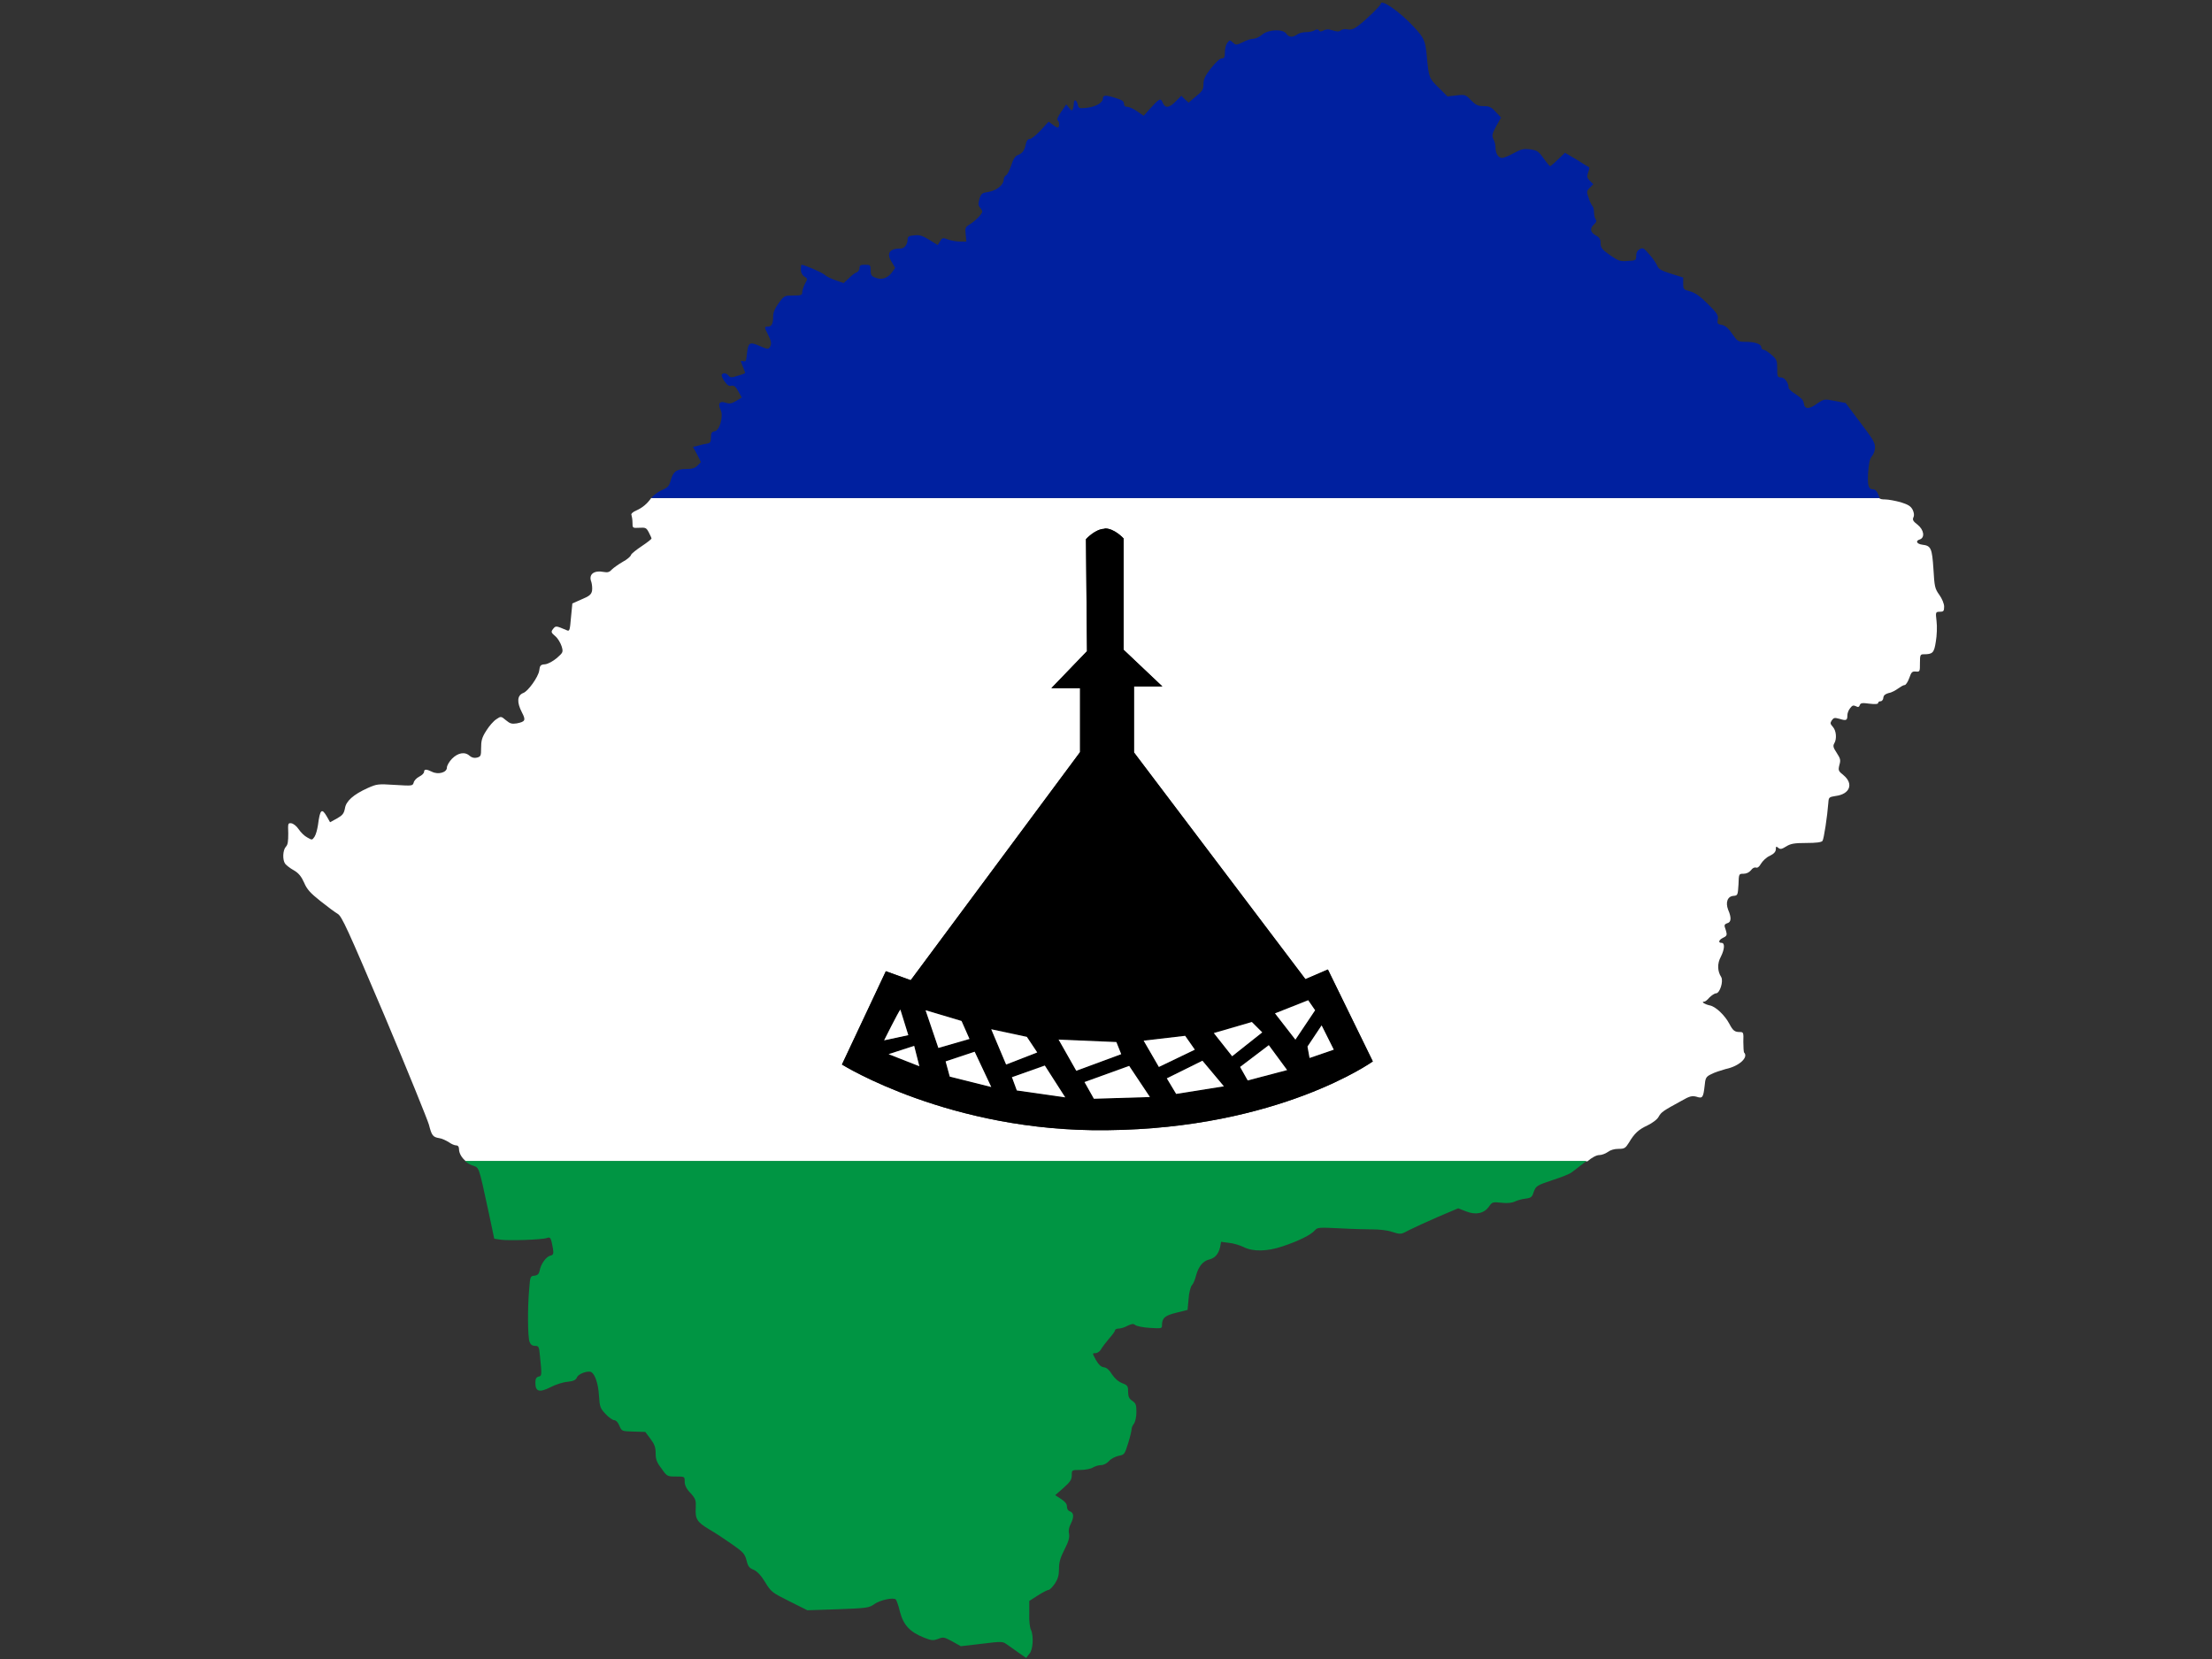 <?xml version="1.0" encoding="utf-8"?>
<!-- Generator: Adobe Illustrator 17.1.0, SVG Export Plug-In . SVG Version: 6.00 Build 0)  -->
<!DOCTYPE svg PUBLIC "-//W3C//DTD SVG 1.1//EN" "http://www.w3.org/Graphics/SVG/1.1/DTD/svg11.dtd">
<svg version="1.1" id="flag-icon-css-ls" xmlns="http://www.w3.org/2000/svg" xmlns:xlink="http://www.w3.org/1999/xlink" x="0px"
	 y="0px" viewBox="0 0 640 480" enable-background="new 0 0 640 480" xml:space="preserve">
<rect x="0" y="0" width="640" height="480" fill="#333333" stroke="none"/>
<g>
	<path fill="#FFFFFF" d="M462.7,334.2c0.7,0,1.8-0.4,2.5-0.9c0.8-0.6,1.9-0.9,3.1-0.9c1.7,0,2-0.2,3-1.8c1.6-2.7,2.8-3.8,5.4-5
		c1.4-0.7,2.8-1.7,3.2-2.5c0.8-1.4,1.3-1.7,6.6-4.6c2.4-1.4,3.1-1.5,4.3-1.2c1.8,0.6,2,0.3,2.4-3.1c0.2-2.3,0.4-2.7,1.9-3.4
		c0.9-0.5,2.8-1.1,4.2-1.5c3.9-0.8,6.7-3.4,5.3-4.8c-0.1-0.2-0.2-1.6-0.2-3.1c0.1-2.7,0-2.8-1-2.8c-1.5,0-2-0.4-3-2.3
		c-1.3-2.5-4-5.1-5.7-5.4c-1.4-0.3-2.7-1.1-1.6-1.1c0.3,0,0.9-0.5,1.5-1.2c0.6-0.6,1.5-1.2,1.9-1.2c1.1,0,2.2-3.5,1.5-4.7
		c-1.1-1.7-1.2-3.9-0.1-5.9c1.1-2.2,1.2-4,0.2-4c-1.1,0-0.8-0.9,0.5-1.5c0.9-0.4,1.1-0.8,0.9-1.5c-0.1-0.6-0.4-1.3-0.5-1.7
		c-0.1-0.5,0.1-0.8,0.8-1c1.1-0.3,1.2-1.6,0.2-3.9c-0.8-2.1-0.2-3.9,1.6-4c1.2-0.1,1.2-0.3,1.4-3.3c0.1-3.1,0.1-3.1,1.5-3.1
		c0.8,0,1.6-0.4,2.1-1c0.4-0.6,1-0.9,1.4-0.8c0.5,0.2,1-0.2,1.5-1.1c0.5-0.8,1.6-1.9,2.6-2.3c1.2-0.6,1.7-1.2,1.7-1.9
		c0-0.8,0.1-0.9,0.7-0.4c0.6,0.5,1,0.4,2.3-0.4c1.3-0.8,2.3-1,5.8-1c2.9,0,4.4-0.2,4.7-0.6c0.4-0.5,1.4-7.1,1.7-11.1
		c0.1-1.5,0.2-1.6,2.1-1.9c4.1-0.5,5.3-3.5,2.3-6c-1.5-1.2-1.6-1.4-1.2-3c0.4-1.4,0.3-1.8-0.8-3.5c-1-1.5-1.1-2-0.7-2.7
		c0.8-1.3,0.6-3.7-0.4-4.8c-0.8-0.9-0.8-1.1-0.3-1.9c0.6-0.8,0.8-0.8,2.3-0.4c1.9,0.6,2.2,0.4,2.2-1c0-0.6,0.3-1.5,0.8-2.1
		c0.6-0.8,0.9-0.9,1.6-0.6c0.7,0.4,1,0.3,1.2-0.3c0.2-0.6,0.7-0.7,2.8-0.4c1.7,0.2,2.5,0.1,2.5-0.2c0-0.3,0.3-0.5,0.7-0.5
		c0.4,0,0.8-0.5,0.8-1c0.1-0.8,0.6-1.1,1.6-1.4c0.8-0.1,2-0.8,2.7-1.3c0.7-0.5,1.5-1,1.9-1c0.3,0,0.9-0.9,1.3-2
		c0.6-1.7,0.8-2,1.9-1.9c1.2,0.1,1.2,0,1.2-2.5c0-2.3,0.1-2.5,1.1-2.5c2.6,0,3-0.4,3.5-3.7c0.3-1.7,0.4-4.4,0.2-5.9
		c-0.3-2.6-0.3-2.7,1-2.7c1,0,1.2-0.2,1.2-1.5c0-0.8-0.6-2.3-1.4-3.4c-1.3-1.8-1.4-2.4-1.7-7.5c-0.4-6-0.7-6.7-3.2-7
		c-1.6-0.2-2.1-1.1-0.8-1.5c1.6-0.5,1.3-2.8-0.6-4.3c-1.3-1-1.5-1.4-1.2-2.1c0.3-0.6,0.2-1.3-0.2-2.2c-0.6-1.1-1.3-1.5-3.5-2.2
		c-1.5-0.4-3.5-0.8-4.5-0.8c-0.9,0-1.4-0.1-1.7-0.4H188.4c-1.1,1.6-2.5,2.8-4.3,3.6c-1,0.4-1.6,1-1.4,1.3c0.1,0.3,0.3,1.3,0.3,2.2
		c0,1.6,0,1.6,2,1.5c1.8-0.1,2,0,2.7,1.3c0.4,0.8,0.8,1.6,0.8,1.8c0,0.2-1.3,1.2-2.8,2.2c-1.5,1-2.9,2.1-3.1,2.5
		c-0.1,0.5-1.2,1.4-2.5,2.1c-1.2,0.7-2.6,1.7-3.1,2.2c-0.6,0.7-1.2,0.9-2.2,0.7c-3-0.6-4.6,0.7-3.7,2.9c0.2,0.7,0.3,1.8,0.2,2.5
		c-0.2,1.1-0.8,1.6-3,2.5l-2.7,1.2l-0.4,4.1c-0.3,3.5-0.4,4-1.1,3.7c-3.3-1.4-3.3-1.4-4.1-0.4c-0.6,0.8-0.6,1,0.7,2.1
		c0.8,0.7,1.5,2,1.8,2.9c0.5,1.7,0.4,1.8-1.4,3.4c-1.1,0.9-2.5,1.7-3.4,1.8c-1.3,0.1-1.5,0.3-1.7,1.9c-0.3,1.8-3.2,5.9-4.6,6.4
		c-1.8,0.7-1.9,2.7-0.4,5.6c1.2,2.3,1,2.7-1.5,3.2c-1.4,0.2-1.9,0.1-3.1-0.9c-1.4-1.2-1.5-1.2-2.8-0.3c-0.8,0.5-2.1,2-2.9,3.3
		c-1.3,2-1.5,3-1.5,5c0,2.3-0.1,2.5-1.2,2.8c-0.8,0.2-1.5,0-2.1-0.5c-1.4-1.3-3.4-0.9-5.1,0.8c-0.8,0.8-1.5,2-1.5,2.6
		c0,1.4-2.5,2.1-4.3,1.2c-1.6-0.8-2.3-0.8-2.3,0c0,0.4-0.6,1-1.4,1.4c-0.8,0.4-1.5,1.2-1.6,1.7c-0.3,1-0.4,1-5.4,0.7
		c-4.9-0.3-5.2-0.3-7.9,0.9c-4.2,1.9-6.3,3.8-6.6,5.9c-0.3,1.5-0.7,2-2.3,2.9l-2,1.1l-0.9-1.6c-1.5-2.6-2-2.2-2.6,2.4
		c-0.2,1.3-0.6,2.8-1,3.4c-0.7,1-0.7,1-2.1,0.2c-0.8-0.4-1.9-1.5-2.5-2.4c-0.6-0.9-1.5-1.6-2.1-1.7c-1-0.1-1,0-0.9,2.9
		c0,2.3-0.1,3.3-0.7,3.9c-0.9,1-1,3.8-0.2,4.9c0.3,0.4,1.4,1.3,2.5,1.9c1.4,0.8,2.2,1.8,3,3.6c0.8,1.9,1.8,3,4.7,5.3
		c2,1.6,4.3,3.3,5,3.7c1.2,0.7,2.8,4.2,13.6,29.6c6.7,15.9,12.4,30,12.8,31.4c0.8,3.1,1.1,3.6,3,3.9c0.8,0.1,2,0.7,2.8,1.2
		c0.7,0.5,1.6,0.9,2.1,0.9c0.5,0,0.8,0.4,0.8,1c0,1.3,0.8,2.6,2,3.6h324.5C460.6,334.9,461.9,334.2,462.7,334.2z M243.6,308l12.7-27
		l7.2,2.6l49-66v-18.5h-8.3l10.3-10.7l-0.3-32.4c0,0,2.7-3,5.4-3v-0.1c2.8-0.1,5.5,2.9,5.5,2.9V188l11.2,10.6h-8.2v19.1l49.6,65.6
		l6.5-2.8l13,26.6c0,0-27.1,19.4-76.9,19.9C274.9,327.6,243.6,308,243.6,308z"/>
	<path fill="#009543" d="M298.3,471.6c-0.3-0.5-0.6-2.6-0.5-4.7v-3.7l2.5-1.6c1.4-0.9,2.8-1.6,3.1-1.6s1.1-0.8,1.8-1.8
		c0.9-1.4,1.2-2.4,1.2-4.3c0-2,0.4-3.2,1.6-5.6c1.2-2.3,1.5-3.5,1.3-4.6c-0.2-0.8,0-1.9,0.5-2.8c1-2,0.9-3.2-0.2-3.6
		c-0.6-0.2-0.9-0.7-0.9-1.4c0-0.8-0.5-1.4-1.7-2.2l-1.7-1.1l2.4-2.1c2-1.8,2.4-2.4,2.4-3.7c0-1.5,0-1.5,2.5-1.5c1.3,0,3-0.3,3.6-0.7
		c0.7-0.4,1.7-0.7,2.4-0.7c0.7,0,1.7-0.5,2.3-1.2c0.6-0.7,1.9-1.3,2.8-1.5c1.6-0.3,1.7-0.4,2.7-3.6c0.6-1.9,1-3.7,1-4.1
		c0-0.4,0.3-1.1,0.7-1.6c0.4-0.6,0.7-2,0.7-3.4c0-2.1-0.2-2.5-1.2-3.2c-0.9-0.6-1.2-1.2-1.2-2.6c0-1.6-0.1-1.9-1.7-2.5
		c-1.2-0.5-2.2-1.4-3-2.6c-0.8-1.3-1.5-1.9-2.3-2c-0.8-0.1-1.5-0.7-2.3-2.1c-1.1-2-1.1-2-0.1-2c0.5,0,1.2-0.5,1.5-1
		c0.3-0.6,1.4-2,2.3-3.1c1-1.1,1.8-2.2,1.8-2.5c0-0.2,0.4-0.5,1-0.5c0.6,0,1.7-0.3,2.6-0.8c1.3-0.6,1.7-0.7,2.3-0.2
		c0.4,0.3,2.3,0.7,4.2,0.8c3.4,0.2,3.5,0.2,3.5-0.8c0-2,0.8-2.8,4.2-3.6l3.2-0.8l0.3-3.2c0.1-1.8,0.6-3.6,1-4
		c0.4-0.4,0.9-1.7,1.2-2.9c0.7-2.5,2-4.1,3.8-4.5c1.6-0.4,2.6-1.5,3.1-3.5l0.3-1.6l2.3,0.3c1.3,0.1,3.1,0.7,4.2,1.2
		c2.7,1.4,6.9,1.3,11.3-0.2c4.5-1.5,8.2-3.3,9.3-4.6c0.8-0.9,1.1-0.9,7.4-0.6c3.6,0.2,7.9,0.3,9.4,0.3c1.6,0,4.1,0.2,5.5,0.7
		c2.6,0.8,2.6,0.8,5-0.5c1.4-0.7,5.1-2.4,8.3-3.8l5.9-2.5l2.3,0.9c2.8,1.1,5.2,0.6,6.6-1.4c0.9-1.3,1.1-1.4,3.7-1.1
		c1.8,0.2,3.1,0,3.9-0.4c0.6-0.3,2-0.7,3-0.8c1.6-0.2,1.9-0.5,2.3-1.8c0.7-1.9,0.8-2,5.9-3.7c2.2-0.7,4.4-1.6,5-2
		c0.5-0.4,2.3-1.7,3.9-3c0.2-0.1,0.3-0.2,0.5-0.4H134.5c0.6,0.5,1.2,0.9,1.9,1.2c2.4,0.9,1.9-0.5,5.1,14.2l1.5,7.1l2,0.3
		c2.3,0.3,11.8,0,13.2-0.5c1.1-0.4,1.2-0.1,1.8,3.1c0.2,1.5,0.1,1.8-0.8,2c-1.2,0.3-2.8,2.5-3.1,4.5c-0.2,0.8-0.6,1.2-1.5,1.3
		c-1.2,0.1-1.2,0.3-1.5,4c-0.5,5.7-0.4,13.7,0.1,15.1c0.3,0.8,0.8,1.2,1.6,1.2c1,0,1.2,0.2,1.4,2.7c0.6,5.8,0.6,6-0.4,6.2
		c-0.7,0.2-0.9,0.7-0.9,1.8c0,2.5,1.1,2.9,4.3,1.3c1.5-0.8,3.7-1.5,5-1.6c1.8-0.2,2.4-0.5,2.8-1.4c0.5-1,3.2-1.9,4.1-1.4
		c1.1,0.7,2,3.4,2.2,6.8c0.2,3.3,0.4,3.7,1.9,5.3c0.9,1,2.1,1.8,2.5,1.8c0.5,0,1.1,0.6,1.5,1.6c0.7,1.6,0.7,1.6,4.1,1.7l3.4,0.1
		l1.5,2c1.2,1.6,1.5,2.5,1.5,4.2c0,1.7,0.3,2.6,1.7,4.4c1.6,2.3,1.7,2.3,4.2,2.3c2.5,0,2.5,0,2.5,1.5c0,1,0.5,2.1,1.7,3.3
		c1.5,1.7,1.6,2.1,1.5,4.3c-0.2,3.2,0.4,4.1,3.9,6.2c1.6,0.9,4.6,2.9,6.6,4.3c3.3,2.3,3.7,2.8,4.2,4.7c0.4,1.7,0.8,2.2,2.1,2.7
		c1,0.5,2.1,1.6,3.3,3.6c1.7,2.8,2,3,7,5.5l5.2,2.6l8.9-0.3c8.3-0.3,9-0.4,10.5-1.5c1.7-1.2,5.6-2,6.2-1.3c0.2,0.2,0.8,1.8,1.2,3.6
		c1,3.8,2.9,5.8,6.9,7.4c2.3,0.9,2.7,0.9,4.1,0.4c1.5-0.6,1.7-0.6,4.1,0.7l2.5,1.4l6-0.7c5.7-0.7,6.1-0.7,7.2,0.1
		c0.7,0.5,2.2,1.5,3.4,2.4l2.3,1.6l0.9-1.2C298.9,477.5,299.1,473.3,298.3,471.6z"/>
	<path fill="#00209F" d="M543.4,143c-0.3-0.8-0.8-1.4-1.3-1.4c-1.5,0-1.8-0.9-1.6-4.8c0.2-2.9,0.5-4.1,1.1-4.8
		c0.5-0.6,0.9-1.6,0.9-2.6c0-1.4-0.8-2.6-4.3-7.2l-4.2-5.6l-3.1-0.6c-3.1-0.6-3.1-0.6-5.2,0.8c-2.3,1.7-3.6,1.6-3.8-0.1
		c-0.1-0.9-0.8-1.6-2.3-2.6c-1.1-0.7-2.1-1.5-2.1-1.9c0-1.4-1.1-3-2.2-3c-1,0-1.1-0.2-1.1-2.5c0-2.3-0.1-2.7-1.6-4
		c-0.9-0.8-2-1.5-2.3-1.5c-0.4,0-0.7-0.3-0.7-0.7c0-1-1.9-1.6-4.6-1.6c-2.1,0-2.3-0.1-3.8-2.3c-1.1-1.6-2-2.4-3-2.6
		c-1.3-0.2-1.4-0.4-1.2-1.6c0.2-1.2-0.1-1.7-2.9-4.5c-2.3-2.3-3.7-3.2-5.1-3.6c-1.9-0.5-2-0.6-2-2.3v-1.7l-3.5-1.1
		c-2.8-0.9-3.6-1.3-4-2.3c-0.3-0.7-1.3-2.2-2.3-3.3c-1.6-1.9-1.9-2-2.8-1.5c-0.7,0.4-1,1-1,1.9c0,1.3-0.1,1.4-2.4,1.5
		c-2.3,0.2-2.7,0-5.2-1.7c-2.3-1.6-2.7-2.2-2.7-3.4c0-1.2-0.3-1.7-1.4-2.3c-1.6-0.9-1.8-2-0.5-3.2c0.7-0.6,0.8-1,0.5-1.4
		c-0.2-0.2-0.5-1.2-0.5-2c0-0.8-0.2-1.6-0.4-1.8c-0.2-0.2-0.8-1.2-1.1-2.3c-0.7-1.9-0.7-2.1,0.3-3.1l1-1l-1-1
		c-0.8-0.8-0.9-1.2-0.5-2.4c0.3-0.8,0.4-1.4,0.3-1.5c-0.1,0-1.7-1-3.6-2.2l-3.4-2l-2,1.9c-1.1,1.1-2.2,2-2.3,2s-1-1-1.9-2.3
		c-1.5-2.1-1.9-2.3-3.9-2.6c-1.9-0.2-2.5-0.1-4.7,1.1c-1.4,0.8-3,1.4-3.4,1.4c-1.1,0-1.9-1.3-1.9-3c0-0.7-0.2-1.7-0.6-2.4
		c-0.5-1.1-0.4-1.5,0.8-3.8l1.4-2.5l-1.6-1.7c-1.3-1.4-1.9-1.6-3.5-1.6c-1.6,0-2.2-0.3-3.6-1.7c-1.5-1.6-1.7-1.7-4.2-1.4l-2.6,0.3
		l-2.6-2.6c-2.8-2.7-2.8-2.9-3.4-9.2c-0.4-4.4-0.8-5.2-3.9-8.5c-4-4.3-9.4-8-9.4-6.5c0,0.5-4.4,4.8-6.6,6.4c-1.2,0.9-2,1.2-3,1
		c-0.8-0.2-1.6,0-2,0.3c-0.5,0.4-1,0.4-2.3,0c-1.2-0.4-1.8-0.4-2.6,0c-0.8,0.4-1.1,0.4-1.4,0c-0.3-0.4-0.6-0.4-1.3,0
		c-0.5,0.3-1.7,0.5-2.5,0.5c-0.9,0-2,0.3-2.5,0.7c-1.3,0.9-2.4,0.8-3.1-0.2c-0.9-1.5-5.2-1.3-7,0.2c-0.8,0.7-1.9,1.2-2.5,1.2
		c-0.7,0-2,0.4-3.1,1c-1.9,0.9-2,0.9-2.9,0.1c-0.9-0.8-0.9-0.8-1.6,0.1c-0.4,0.5-0.7,1.7-0.7,2.7c0,1.5-0.2,1.8-0.9,1.8
		c-0.6,0-1.7,1.1-3.1,2.8c-1.7,2.2-2.2,3.2-2.2,4.6c0,1.6-0.3,2.1-2.2,3.6l-2.1,1.8l-1.1-1l-1-1l-1.6,1.6c-1.9,2-3.1,2.1-3.8,0.4
		c-0.6-1.5-1-1.2-3.8,1.9l-1.7,1.9l-1.9-1.3c-1-0.7-2.3-1.3-2.9-1.3c-0.6,0-0.9-0.3-0.9-0.9c0-0.7-0.6-1.1-2.3-1.6
		c-3-1-3.8-0.9-3.8,0.1c0,1.2-2,2.4-4.7,2.7c-2.2,0.2-2.3,0.2-2.6-1c-0.3-1.4-1.1-1.6-1.1-0.3c0,0.5-0.1,1.2-0.3,1.6
		c-0.2,0.6-0.4,0.6-1.1-0.3l-0.8-1l-1.5,2.2c-0.9,1.3-1.3,2.3-1,2.4c0.6,0.4,0.6,2.1,0,2.1c-0.2,0-0.9-0.4-1.5-0.9l-1.1-0.8
		l-2.3,2.5c-1.3,1.4-2.7,2.5-3.1,2.5c-0.6,0-1,0.5-1.2,1.5c-0.4,1.9-1,2.7-2.4,3.2c-0.7,0.3-1.3,1.2-1.8,2.9
		c-0.5,1.4-1.1,2.7-1.5,2.9c-0.4,0.2-0.7,0.8-0.7,1.2c0,1.6-2,3.2-4.3,3.6c-2,0.3-2.2,0.5-2.7,2c-0.4,1.4-0.4,1.9,0.1,2.5
		c0.4,0.4,0.7,1,0.7,1.2c0,0.7-2.1,2.8-3.6,3.7c-1.3,0.8-1.4,1-1.2,2.9l0.2,2.1l-1.8,0c-1,0-2.6-0.3-3.5-0.6
		c-1.5-0.6-1.7-0.5-2.3,0.5l-0.7,1.1l-2.4-1.5c-2-1.2-2.8-1.5-4.4-1.3c-1.5,0.1-1.9,0.4-1.9,1.1c0,1.5-0.9,2.7-2,2.7
		c-3.3,0-4.2,1.4-2.6,3.9l1,1.7l-1,1.4c-1.2,1.6-3,2.2-4.8,1.4c-1.1-0.4-1.3-0.8-1.3-2.1c0-1.5-0.1-1.6-1.6-1.6
		c-1.4,0-1.6,0.2-1.6,0.9c0,0.5-0.4,1.1-0.8,1.3c-0.5,0.1-1.5,0.9-2.3,1.7l-1.5,1.4l-2.3-0.8c-1.2-0.4-2.7-1.1-3.2-1.6
		c-0.8-0.7-5.9-2.9-6.7-2.9c-0.1,0-0.2,0.6-0.2,1.4c0,0.8,0.4,1.6,1,2c1,0.6,1,0.7,0.2,2.1c-0.4,0.8-0.8,1.9-0.8,2.5
		c0,0.8-0.3,0.9-2.6,0.9c-2.5,0-2.6,0-4.2,2.2c-1.1,1.5-1.6,2.7-1.6,3.8c0,2.1-0.4,3-1.5,3c-1.1,0-1.1,0.1,0,2.3
		c1,2,1.1,2.7,0.5,3.7c-0.4,0.6-0.8,0.5-2.9-0.4c-3-1.3-3.3-1-3.7,2.3c-0.2,2.1-0.3,2.3-1.1,2.1c-0.8-0.2-0.8-0.2-0.1,1.5
		c0.4,1,0.7,1.8,0.7,1.9c0,0.1-0.9,0.5-2.1,0.8c-1.8,0.6-2.2,0.6-2.7,0c-0.6-0.8-1.6-0.9-2-0.3c-0.1,0.2,0.2,1.1,0.8,1.9
		c0.8,1.1,1.3,1.5,2,1.3c0.8-0.1,1.2,0.2,2,1.6l1,1.8l-1.6,1c-1.4,0.8-1.9,0.9-3.1,0.5c-1.7-0.6-2.3,0.3-1.4,2.1s-0.3,6.1-1.8,6.2
		c-0.8,0.1-1,0.5-1,1.8c0,1.4-0.2,1.6-1.3,1.8c-0.8,0.1-1.9,0.4-2.6,0.6l-1.3,0.3l1.2,2.2l1.1,2.2l-1,1c-0.8,0.8-1.6,1-3.4,1
		c-2.7,0-3.7,0.8-4.4,3.5c-0.4,1.4-0.8,1.9-2.5,2.6c-1.1,0.5-2.3,1.4-2.8,2c-0.1,0.1-0.2,0.2-0.3,0.3h355.5
		C543.7,143.8,543.6,143.5,543.4,143z"/>
	<path d="M384.2,280.5l-6.5,2.8l-49.6-65.6v-19.1h8.2L325.1,188v-32.2c0,0-2.7-3-5.5-2.9v0.1c-2.7,0-5.4,3-5.4,3l0.3,32.4
		l-10.3,10.7h8.3v18.5l-49,66l-7.2-2.6l-12.7,27c0,0,31.3,19.6,76.7,19c49.8-0.5,76.9-19.9,76.9-19.9L384.2,280.5z M260.5,292.1
		l2.3,7.4l-7,1.5C255.8,301,259.9,292.8,260.5,292.1z M257.1,305l7.4-2.4l1.5,5.9L257.1,305z M267.8,292.3L267.8,292.3l10.4,3.1
		l2.3,5.2l-9,2.6L267.8,292.3z M274.8,311.5l-1.2-4.4h0l8.4-2.8l4.8,10.2L274.8,311.5z M286.8,297.8l10.3,2.2l3,4.5l-9,3.5
		L286.8,297.8z M294.2,315.5l-1.4-3.8l-0.1,0l9.6-3.4l5.9,9.2L294.2,315.5z M306.3,300.8L306.3,300.8l-0.1-0.1L306.3,300.8l16.7,0.7
		l1.4,3.5l-13,4.8L306.3,300.8z M316.5,317.9l-2.7-4.8h-0.1l13-4.7l6,9L316.5,317.9z M330.9,301.1l12-1.4l2.8,4l-10.4,5L330.9,301.1
		z M340.3,316.5l-2.7-4.5l10.3-5.1l6.2,7.4L340.3,316.5z M351.2,298.9L351.2,298.9L351.2,298.9L351.2,298.9l11-3.2l3,3l-8.7,6.9
		L351.2,298.9z M361,312.6l-2.2-3.9l8.3-6.3h0l5.3,7.2L361,312.6z M368.9,293.2l9.6-3.8l2,2.9l-5.7,8.5L368.9,293.2z M378.3,302.8
		l4-6l0.1-0.1l3.5,7l-7,2.4L378.3,302.8z"/>
	<polygon fill="#FFFFFF" points="351.2,298.9 351.2,298.9 351.2,298.9 	"/>
	<polygon fill="#FFFFFF" points="337.6,312 340.3,316.5 354.1,314.3 347.9,306.9 	"/>
	<polygon fill="#FFFFFF" points="342.9,299.7 330.9,301.1 335.3,308.7 345.7,303.7 	"/>
	<polygon fill="#FFFFFF" points="313.7,313.1 313.8,313.1 316.5,317.9 332.7,317.4 326.7,308.4 	"/>
	<polygon fill="#FFFFFF" points="362.2,295.7 351.2,298.9 356.5,305.6 365.2,298.7 	"/>
	<polygon fill="#FFFFFF" points="382.4,296.7 382.3,296.8 378.3,302.8 378.9,306.1 385.9,303.7 	"/>
	<path fill="#FFFFFF" d="M260.5,292.1c-0.6,0.7-4.7,8.9-4.7,8.9l7-1.5L260.5,292.1z"/>
	<polygon fill="#FFFFFF" points="367.1,302.4 358.8,308.7 361,312.6 372.4,309.6 367.1,302.4 	"/>
	<polygon fill="#FFFFFF" points="378.5,289.4 368.9,293.2 374.8,300.8 380.5,292.3 	"/>
	<polygon fill="#FFFFFF" points="278.2,295.4 267.8,292.3 267.8,292.3 271.5,303.2 280.5,300.6 	"/>
	<polygon fill="#FFFFFF" points="257.1,305 266,308.5 264.5,302.6 	"/>
	<polygon fill="#FFFFFF" points="273.6,307.1 273.6,307.1 274.8,311.5 286.8,314.5 282,304.3 	"/>
	<polygon fill="#FFFFFF" points="323,301.5 306.3,300.8 311.4,309.8 324.4,305 	"/>
	<polygon fill="#FFFFFF" points="306.2,300.8 306.3,300.8 306.2,300.7 	"/>
	<polygon fill="#FFFFFF" points="297.1,300 286.8,297.8 291.1,308 300.1,304.5 	"/>
	<polygon fill="#FFFFFF" points="292.7,311.7 292.8,311.7 294.2,315.5 308.2,317.5 302.3,308.3 	"/>
</g>
</svg>
